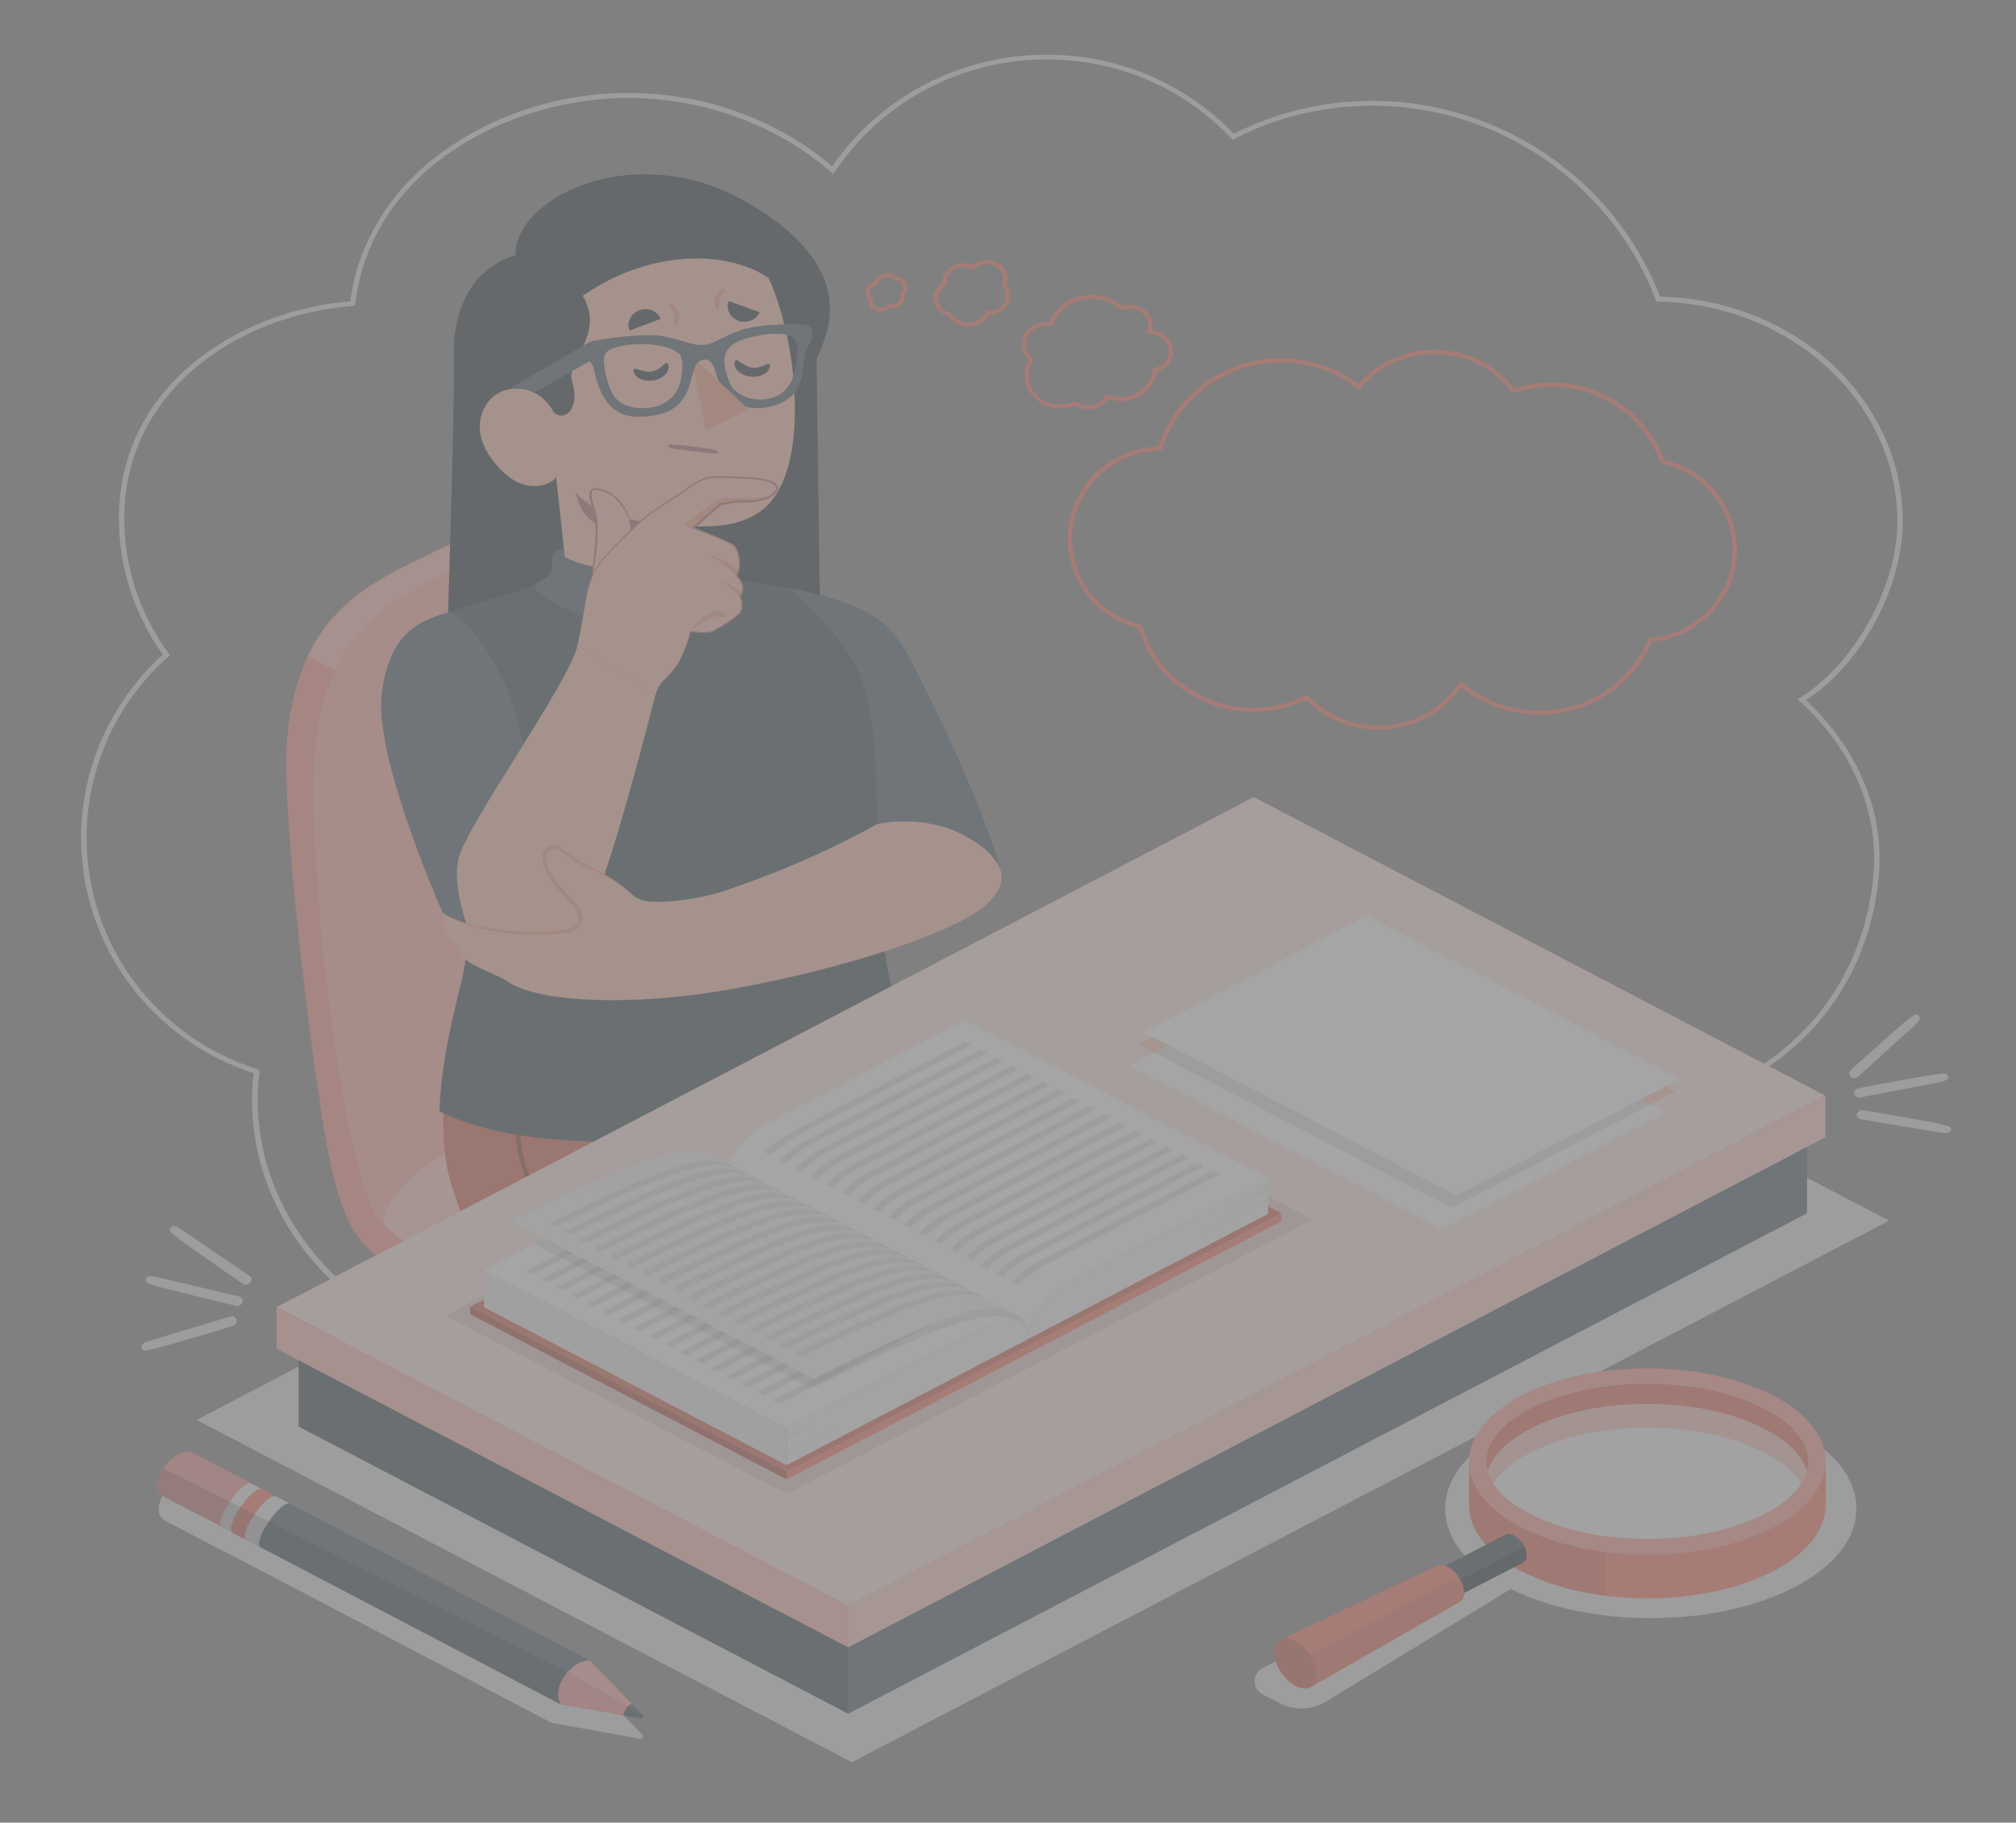 <svg width="261" height="236" viewBox="0 0 261 236" fill="none" xmlns="http://www.w3.org/2000/svg">
<rect x="0" y="0" width="261" height="236" fill="#808080" stroke="none"/>
<g opacity="0.3">
<path d="M70.084 176.33C64.837 176.333 59.648 175.339 54.853 173.412C50.059 171.485 45.766 168.668 42.253 165.144C38.74 161.62 36.086 157.468 34.462 152.956C32.839 148.445 32.282 143.675 32.828 138.957C19.46 134.581 10.497 122.361 10.497 108.461C10.497 99.465 14.35 90.841 21.078 84.757C17.334 79.491 15.36 73.356 15.394 67.095C15.394 50.259 30.412 40.257 45.341 39.011C45.846 35.149 47.205 31.419 49.337 28.042C51.468 24.665 54.329 21.71 57.749 19.352C64.996 14.258 74.02 11.677 83.189 12.077C92.357 12.477 101.065 15.831 107.735 21.533C114.01 12.47 124.356 7.08 135.49 7.08C144.74 7.08 153.343 10.71 159.742 17.308C165.231 14.523 171.42 13.06 177.715 13.06C194.163 13.06 209.092 23.237 214.923 38.407C223.325 38.583 231.316 41.726 237.188 47.162C243.06 52.599 246.346 59.897 246.342 67.496C246.342 76.129 240.976 86.003 233.814 90.657C240.725 97.161 244.056 105.355 243.21 113.785C241.268 132.887 225.655 142.865 214.923 142.865C213.785 150.261 209.04 157.176 201.534 162.354C194.314 167.338 185.179 170.199 176.478 170.199C166.211 170.139 156.347 166.577 148.859 160.225C142.276 169.76 131.419 175.438 119.726 175.438C111.102 175.438 102.818 172.323 96.361 166.668C89.355 172.898 79.91 176.371 70.084 176.33ZM81.432 12.678C65.772 12.678 48.024 22.019 46.004 39.332L45.972 39.591L45.691 39.615C30.981 40.729 16.093 50.528 16.093 67.095C16.063 73.323 18.06 79.421 21.835 84.63L21.992 84.847L21.788 85.026C15.065 90.997 11.213 99.54 11.213 108.461C11.213 122.187 20.087 134.237 33.34 138.447L33.596 138.532V138.778C33.446 140 33.369 141.229 33.366 142.459C33.38 149.02 35.54 155.431 39.575 160.883C43.61 166.336 49.34 170.587 56.042 173.102C62.744 175.616 70.119 176.281 77.238 175.012C84.357 173.744 90.902 170.599 96.048 165.974L96.293 165.757L96.539 165.974C102.897 171.638 111.108 174.782 119.658 174.782C131.236 174.782 141.989 169.085 148.42 159.541L148.645 159.21L148.953 159.475C156.6 165.969 166.361 169.542 176.436 169.542C192.842 169.542 211.932 158.686 214.244 142.483L214.281 142.2H214.594C225.034 142.421 240.584 132.613 242.505 113.695C243.356 105.346 239.989 97.213 233.026 90.803L232.739 90.534L233.078 90.322C240.12 85.951 245.648 75.912 245.648 67.496C245.613 60.036 242.352 52.884 236.563 47.569C230.774 42.253 222.916 39.195 214.667 39.049H214.427L214.349 38.841C208.664 23.784 193.944 13.688 177.715 13.688C171.445 13.684 165.282 15.159 159.836 17.969L159.586 18.092L159.403 17.898C153.139 11.319 144.625 7.694 135.49 7.694C124.466 7.694 114.229 13.117 108.106 22.203L107.882 22.533L107.574 22.269C100.533 16.173 91.18 12.741 81.432 12.678Z" fill="#E0E0E0"/>
<path d="M110.288 228.179L25.442 183.854L159.732 113.729L244.578 158.054L110.288 228.179Z" fill="#E0E0E0"/>
<path d="M168.502 221.212C167.575 221.224 166.66 221.021 165.845 220.622L163.845 219.579C163.426 219.43 163.067 219.17 162.813 218.833C162.56 218.496 162.425 218.098 162.425 217.691C162.425 217.284 162.56 216.886 162.813 216.549C163.067 216.212 163.426 215.952 163.845 215.803L190.18 202.016C187.831 199.656 186.793 197.008 187.158 194.294C187.628 190.834 190.426 187.601 195.045 185.189C200.041 182.579 206.67 181.144 213.712 181.144C220.754 181.144 227.383 182.56 232.384 185.189C237.515 187.865 240.339 191.471 240.339 195.337C240.339 199.203 237.515 202.804 232.384 205.48C227.383 208.091 220.754 209.525 213.717 209.525C206.931 209.525 200.521 208.19 195.594 205.749L171.477 220.447C170.587 220.956 169.554 221.221 168.502 221.212Z" fill="#E0E0E0"/>
<path d="M81.719 223.124L75.58 216.818L39.813 198.08L38.513 197.4L36.389 196.291L36.242 196.215H36.295L34.254 195.158L25.902 190.811C24.289 189.815 21.872 191.835 20.932 193.874C20.787 194.178 20.677 194.494 20.603 194.818C20.421 195.663 20.603 196.428 21.271 196.857L28.058 200.402L29.905 201.346L31.43 202.139L31.576 202.21L33.34 203.13C33.359 203.151 33.382 203.169 33.408 203.182L34.891 203.942L71.43 223.091L80.388 224.691L82.826 225.13C82.88 225.139 82.937 225.137 82.99 225.123C83.044 225.109 83.093 225.084 83.134 225.05C83.198 224.991 83.234 224.911 83.234 224.828C83.234 224.745 83.198 224.665 83.134 224.606L81.719 223.124Z" fill="#E0E0E0"/>
<path d="M236.351 189.239C236.351 186.157 234.101 183.07 229.591 180.719C220.576 175.999 205.966 175.999 196.951 180.719C192.446 183.079 190.191 186.157 190.191 189.239V194.903C190.191 197.99 192.446 201.072 196.951 203.422C205.966 208.142 220.576 208.142 229.591 203.422C234.101 201.062 236.351 197.99 236.351 194.903V189.239ZM198.068 182.466C202.092 180.365 207.49 179.209 213.274 179.209C219.057 179.209 224.45 180.365 228.474 182.466C232.128 184.354 234.122 186.77 234.122 189.239C234.122 191.707 232.118 194.11 228.474 196.012C224.45 198.112 219.052 199.269 213.274 199.269C207.495 199.269 202.092 198.112 198.068 196.012C194.414 194.124 192.425 191.707 192.425 189.239C192.425 186.77 194.429 184.368 198.068 182.466Z" fill="#FF725E"/>
<path opacity="0.3" d="M196.95 197.768C205.965 202.488 220.576 202.488 229.591 197.768C238.606 193.048 238.606 185.434 229.591 180.729C220.576 176.023 205.965 176.009 196.95 180.729C187.935 185.449 187.92 193.048 196.95 197.768ZM192.419 189.248C192.419 186.78 194.424 184.377 198.068 182.475C202.092 180.375 207.49 179.218 213.268 179.218C219.047 179.218 224.449 180.375 228.474 182.475C232.128 184.363 234.117 186.78 234.117 189.248C234.117 191.717 232.112 194.119 228.474 196.021C224.449 198.122 219.047 199.278 213.268 199.278C207.49 199.278 202.092 198.122 198.068 196.021C194.424 194.11 192.419 191.707 192.419 189.239V189.248Z" fill="white"/>
<path d="M192.419 189.239C192.435 190.239 192.747 191.217 193.322 192.071C194.236 190.655 195.849 189.296 198.067 188.139C202.092 186.034 207.49 184.878 213.273 184.878C219.057 184.878 224.449 186.034 228.474 188.139C230.692 189.296 232.305 190.636 233.224 192.071C233.796 191.216 234.106 190.238 234.122 189.239C234.122 186.77 232.118 184.368 228.474 182.466C224.449 180.365 219.047 179.209 213.273 179.209C207.5 179.209 202.092 180.365 198.067 182.466C194.424 184.368 192.419 186.77 192.419 189.239Z" fill="#FF725E"/>
<path opacity="0.1" d="M192.419 189.239C192.435 190.239 192.747 191.217 193.322 192.071C194.236 190.655 195.849 189.296 198.067 188.139C202.092 186.034 207.49 184.878 213.273 184.878C219.057 184.878 224.449 186.034 228.474 188.139C230.692 189.296 232.305 190.636 233.224 192.071C233.796 191.216 234.106 190.238 234.122 189.239C234.122 186.77 232.118 184.368 228.474 182.466C224.449 180.365 219.047 179.209 213.273 179.209C207.5 179.209 202.092 180.365 198.067 182.466C194.424 184.368 192.419 186.77 192.419 189.239Z" fill="black"/>
<path opacity="0.6" d="M198.068 185.024C202.092 182.923 207.49 181.767 213.268 181.767C219.047 181.767 224.449 182.923 228.474 185.024C231.476 186.591 233.365 188.503 233.934 190.509C233.365 192.515 231.476 194.426 228.474 195.998C224.449 198.098 219.047 199.255 213.268 199.255C207.49 199.255 202.092 198.098 198.068 195.998C195.061 194.426 193.176 192.515 192.607 190.509C193.176 188.517 195.061 186.605 198.068 185.024Z" fill="white"/>
<path opacity="0.1" d="M207.834 200.954V206.618C204.015 206.192 200.321 205.111 196.95 203.432C192.446 201.072 190.19 197.995 190.19 194.912V189.248C190.192 188.62 190.285 187.995 190.467 187.389C189.371 191.056 191.511 194.941 196.945 197.773C200.319 199.448 204.014 200.528 207.834 200.954Z" fill="black"/>
<path d="M197.64 201.374C197.61 200.866 197.449 200.372 197.17 199.931C196.891 199.49 196.501 199.114 196.032 198.834C195.869 198.728 195.678 198.662 195.479 198.643C195.279 198.624 195.078 198.653 194.894 198.726L187.127 202.733C186.963 202.839 186.833 202.982 186.75 203.148C186.667 203.313 186.633 203.496 186.652 203.677C186.681 204.184 186.841 204.678 187.121 205.118C187.4 205.558 187.79 205.933 188.259 206.212C188.422 206.32 188.614 206.387 188.815 206.406C189.015 206.425 189.218 206.396 189.402 206.32L197.17 202.313C197.332 202.207 197.461 202.065 197.543 201.9C197.626 201.735 197.659 201.554 197.64 201.374Z" fill="#37474F"/>
<path d="M197.154 202.323C197.32 202.218 197.453 202.076 197.538 201.91C197.623 201.744 197.658 201.561 197.64 201.379C197.629 201.001 197.535 200.628 197.363 200.284L187.346 205.476C187.584 205.782 187.89 206.04 188.244 206.236C188.406 206.344 188.598 206.411 188.799 206.43C189 206.449 189.203 206.419 189.387 206.344L197.154 202.337V202.323Z" fill="#263238"/>
<path d="M189.554 206.202C189.517 205.542 189.309 204.899 188.946 204.325C188.583 203.751 188.076 203.262 187.466 202.898C187.257 202.762 187.012 202.677 186.756 202.651C186.5 202.626 186.241 202.66 186.004 202.752L165.818 212.32L169.66 218.456L188.974 207.42C189.181 207.281 189.343 207.095 189.444 206.881C189.546 206.668 189.584 206.434 189.554 206.202Z" fill="#FF725E"/>
<path opacity="0.1" d="M169.65 218.47L188.964 207.434C189.181 207.299 189.354 207.113 189.464 206.896C189.575 206.679 189.618 206.44 189.59 206.202C189.562 205.489 189.32 204.796 188.891 204.196L167.692 215.302L169.65 218.47Z" fill="black"/>
<path d="M167.692 218.285C166.892 217.808 166.226 217.167 165.75 216.415C165.274 215.662 165.001 214.818 164.952 213.953C164.952 212.357 166.199 211.72 167.718 212.537C168.519 213.014 169.184 213.655 169.66 214.407C170.137 215.16 170.41 216.003 170.459 216.869C170.454 218.446 169.211 219.088 167.692 218.285Z" fill="#FF725E"/>
<g opacity="0.2">
<path d="M167.692 218.285C166.892 217.808 166.226 217.167 165.75 216.415C165.274 215.662 165.001 214.818 164.952 213.953C164.952 212.357 166.199 211.72 167.718 212.537C168.519 213.014 169.184 213.655 169.66 214.407C170.137 215.16 170.41 216.003 170.459 216.869C170.454 218.446 169.211 219.088 167.692 218.285Z" fill="black"/>
</g>
<path d="M28.762 197.726L29.597 198.16L30.605 198.712L72.636 220.712C72.323 220.075 72.568 218.824 73.284 217.587C74.119 216.171 75.398 215.048 76.327 215.005L34.567 193.147L32.63 192.104C33.841 192.831 29.984 198.424 28.762 197.726Z" fill="#455A64"/>
<path d="M34.452 193.072L32.583 192.128C32.061 191.831 31.017 192.694 30.161 193.837C28.982 195.352 28.026 197.358 28.731 197.749L30.109 198.462L30.631 198.712C29.926 198.316 30.882 196.31 32.061 194.795C32.907 193.704 33.878 192.864 34.416 193.067L34.452 193.072Z" fill="#EBEBEB"/>
<path d="M34.003 192.836C32.771 192.147 28.924 197.763 30.156 198.457L32.025 199.43C30.793 198.736 34.635 193.119 35.872 193.808L34.003 192.836Z" fill="#FF725E"/>
<path d="M37.652 194.733L35.809 193.789C34.603 193.1 30.829 198.509 31.852 199.354L31.915 199.396L33.779 200.34C32.573 199.628 36.425 194.034 37.652 194.733Z" fill="#EBEBEB"/>
<path d="M32.63 192.104C32.108 191.797 31.096 192.666 30.208 193.813C29.044 195.3 28.12 197.263 28.752 197.697L20.932 193.657C20.306 193.27 20.165 192.581 20.327 191.821C20.76 189.768 23.417 187.158 25.103 188.196L32.63 192.104Z" fill="#F28F8F"/>
<path d="M81.296 220.948C80.654 221.736 80.717 222.123 80.717 222.123L72.636 220.707C71.832 219.598 72.36 217.8 73.472 216.516L73.826 216.7L81.296 220.948Z" fill="#F28F8F"/>
<path d="M82.914 222.515L80.717 222.124C80.717 222.124 80.618 221.741 81.296 220.948L83.217 222.043C83.275 222.097 83.307 222.169 83.307 222.244C83.307 222.319 83.275 222.391 83.217 222.444C83.177 222.478 83.129 222.503 83.076 222.515C83.023 222.528 82.967 222.528 82.914 222.515Z" fill="#37474F"/>
<path d="M76.316 214.982L81.86 220.67C81.638 220.702 81.436 220.802 81.286 220.953L73.816 216.705L73.461 216.521C74.228 215.624 75.257 214.991 76.316 214.982Z" fill="#FFA8A7"/>
<path d="M81.296 220.948C81.363 220.865 81.449 220.797 81.548 220.748C81.647 220.699 81.757 220.671 81.87 220.665L83.217 222.043L81.296 220.948Z" fill="#455A64"/>
<path opacity="0.2" d="M73.472 216.497L21.115 190.107C20.74 190.631 20.473 191.211 20.327 191.821C20.16 192.585 20.327 193.265 20.937 193.657L28.767 197.726L29.603 198.16L30.605 198.712L72.636 220.712C71.65 219.31 72.73 217.28 73.472 216.497Z" fill="black"/>
<path d="M39.839 84.96C38.502 87.792 37.584 91.228 37.177 95.547C36.414 103.661 39.453 129.942 41.274 141.694C43.916 161.33 47.152 161.363 51.855 164.653C59.952 170.316 83.228 181.39 90.911 184.122C104.844 189.083 116.234 181.437 124.727 177.642C132.505 174.076 140.014 170.049 147.204 165.587C149.318 164.171 150.419 162.755 150.398 161.287C150.398 160.702 150.398 158.29 150.398 157.667C150.398 155.779 148.551 153.74 144.656 151.455C137.458 147.231 111.452 133.519 101.372 128.469C101.369 128.451 101.36 128.433 101.346 128.42C101.332 128.406 101.314 128.397 101.294 128.393C93.537 124.145 88.87 95.207 83.499 79.815C83.389 79.485 83.275 79.169 83.154 78.871C83.034 78.574 82.966 78.399 82.873 78.154C82.533 77.314 82.189 76.549 81.829 75.846" fill="#FF725E"/>
<path d="M150.42 157.648C150.42 155.76 148.572 153.721 144.678 151.437C137.484 147.212 111.478 133.501 101.399 128.45C101.396 128.432 101.387 128.415 101.373 128.401C101.359 128.388 101.34 128.378 101.32 128.375C93.563 124.127 88.897 95.188 83.525 79.796C83.207 78.835 82.832 77.89 82.403 76.965C82.372 76.894 82.335 76.828 82.304 76.757C82.21 76.554 82.105 76.346 81.996 76.134C81.949 76.03 81.897 75.921 81.844 75.817C80.973 74.161 79.756 72.344 78.258 71.135C77.733 70.693 77.143 70.318 76.504 70.021C75.633 69.549 73.8 68.653 73.341 68.412C68.074 65.58 61.168 68.983 52.555 73.245C47.205 75.898 42.637 79.055 39.855 84.932C38.518 87.764 37.6 91.2 37.193 95.519C36.43 103.633 39.468 129.913 41.29 141.666C43.932 161.301 47.168 161.335 51.871 164.624C59.967 170.288 83.243 181.361 90.927 184.094C104.859 189.055 116.249 181.409 124.742 177.614C133.235 173.819 143.66 167.919 147.23 165.573C149.349 164.157 150.451 162.741 150.43 161.273C150.404 160.702 150.42 158.29 150.42 157.648Z" fill="#FF725E"/>
<path opacity="0.25" d="M150.42 157.648C150.42 155.76 148.572 153.721 144.678 151.437C137.484 147.212 111.478 133.501 101.399 128.45C101.396 128.432 101.387 128.415 101.373 128.401C101.359 128.388 101.34 128.378 101.32 128.375C93.563 124.127 88.897 95.188 83.525 79.796C83.207 78.835 82.832 77.89 82.403 76.965C82.372 76.894 82.335 76.828 82.304 76.757C82.21 76.554 82.105 76.346 81.996 76.134C81.949 76.03 81.897 75.921 81.844 75.817C80.973 74.161 79.756 72.344 78.258 71.135C77.733 70.693 77.143 70.318 76.504 70.021C75.633 69.549 73.8 68.653 73.341 68.412C68.074 65.58 61.168 68.983 52.555 73.245C47.205 75.898 42.637 79.055 39.855 84.932C38.518 87.764 37.6 91.2 37.193 95.519C36.43 103.633 39.468 129.913 41.29 141.666C43.932 161.301 47.168 161.335 51.871 164.624C59.967 170.288 83.243 181.361 90.927 184.094C104.859 189.055 116.249 181.409 124.742 177.614C133.235 173.819 143.66 167.919 147.23 165.573C149.349 164.157 150.451 162.741 150.43 161.273C150.404 160.702 150.42 158.29 150.42 157.648Z" fill="white"/>
<path d="M124.716 173.979C132.498 170.417 140.011 166.391 147.204 161.929C152.032 158.762 151.589 155.515 144.667 151.455C135.052 145.815 95.855 125.703 95.855 125.703C95.855 125.703 46.301 152.135 48.431 157.03C50.561 161.924 81.234 177.019 90.901 180.455C104.838 185.411 116.228 177.769 124.716 173.979Z" fill="#FF725E"/>
<path opacity="0.6" d="M124.716 173.979C132.498 170.417 140.011 166.391 147.204 161.929C152.032 158.762 151.589 155.515 144.667 151.455C135.052 145.815 95.855 125.703 95.855 125.703C95.855 125.703 46.301 152.135 48.431 157.03C50.561 161.924 81.234 177.019 90.901 180.455C104.838 185.411 116.228 177.769 124.716 173.979Z" fill="white"/>
<path d="M76.489 70.045C71.269 67.567 64.483 70.932 56.13 75.086C50.759 77.748 46.181 80.906 43.399 86.806L39.839 84.96C42.616 79.084 47.189 75.926 52.539 73.274C61.152 69.026 68.058 65.589 73.325 68.44C73.784 68.676 75.617 69.597 76.489 70.045Z" fill="#FF725E"/>
<path opacity="0.5" d="M76.489 70.045C71.269 67.567 64.483 70.932 56.13 75.086C50.759 77.748 46.181 80.906 43.399 86.806L39.839 84.96C42.616 79.084 47.189 75.926 52.539 73.274C61.152 69.026 68.058 65.589 73.325 68.44C73.784 68.676 75.617 69.597 76.489 70.045Z" fill="white"/>
<path d="M83.52 79.815C83.41 79.485 81.615 73.84 78.248 71.159C76.685 69.89 74.658 69.19 72.558 69.195C68.001 69.195 62.535 71.919 56.12 75.086C55.588 75.353 55.066 75.627 54.554 75.907C54.35 76.011 54.152 76.12 53.959 76.228C53.766 76.337 53.484 76.493 53.249 76.629C53.014 76.766 52.905 76.828 52.727 76.936C51.598 77.609 50.52 78.35 49.501 79.154C49.334 79.282 49.178 79.414 49.016 79.556C48.37 80.097 47.758 80.67 47.183 81.274L46.876 81.6C46.755 81.736 46.625 81.873 46.515 82.01C46.406 82.147 46.28 82.289 46.16 82.435C46.04 82.581 45.931 82.713 45.821 82.865C45.357 83.462 44.928 84.081 44.537 84.719C44.485 84.8 44.432 84.88 44.386 84.965C44.281 85.135 44.182 85.309 44.083 85.489C43.942 85.748 43.806 86.008 43.67 86.268C42.209 89.18 41.196 92.781 40.768 97.364C39.52 110.694 44.573 154.755 49.642 158.554C49.642 158.554 48.864 154.245 59.038 148.439C65.97 144.498 70.835 141.185 78.232 137.904C96.257 129.88 101.315 128.394 101.315 128.394C93.553 124.136 88.886 95.207 83.52 79.815Z" fill="#FF725E"/>
<path opacity="0.4" d="M83.52 79.815C83.41 79.485 81.615 73.84 78.248 71.159C76.685 69.89 74.658 69.19 72.558 69.195C68.001 69.195 62.535 71.919 56.12 75.086C55.588 75.353 55.066 75.627 54.554 75.907C54.35 76.011 54.152 76.12 53.959 76.228C53.766 76.337 53.484 76.493 53.249 76.629C53.014 76.766 52.905 76.828 52.727 76.936C51.598 77.609 50.52 78.35 49.501 79.154C49.334 79.282 49.178 79.414 49.016 79.556C48.37 80.097 47.758 80.67 47.183 81.274L46.876 81.6C46.755 81.736 46.625 81.873 46.515 82.01C46.406 82.147 46.28 82.289 46.16 82.435C46.04 82.581 45.931 82.713 45.821 82.865C45.357 83.462 44.928 84.081 44.537 84.719C44.485 84.8 44.432 84.88 44.386 84.965C44.281 85.135 44.182 85.309 44.083 85.489C43.942 85.748 43.806 86.008 43.67 86.268C42.209 89.18 41.196 92.781 40.768 97.364C39.52 110.694 44.573 154.755 49.642 158.554C49.642 158.554 48.864 154.245 59.038 148.439C65.97 144.498 70.835 141.185 78.232 137.904C96.257 129.88 101.315 128.394 101.315 128.394C93.553 124.136 88.886 95.207 83.52 79.815Z" fill="white"/>
<path d="M59.941 131.117C56.767 139.953 56.898 148.68 58.464 153.461C60.03 158.243 61.711 164.836 75.909 171.289C92.091 178.647 111.055 185.732 111.055 185.732L167.233 156.364L114.641 132.896L59.941 131.117Z" fill="#FF725E"/>
<path opacity="0.15" d="M59.941 131.117C56.767 139.953 56.898 148.68 58.464 153.461C60.03 158.243 61.711 164.836 75.909 171.289C92.091 178.647 111.055 185.732 111.055 185.732L167.233 156.364L114.641 132.896L59.941 131.117Z" fill="black"/>
<path opacity="0.35" d="M76.212 161.745C75.747 161.372 75.298 160.999 74.865 160.621C78.644 159.347 80.456 154.783 79.438 149.907C78.858 147.108 78.195 143.936 78.289 140.868H77.6C77.506 144.002 78.174 147.212 78.764 150.039C79.808 154.962 77.908 159.182 74.306 160.154C65.996 152.762 66.309 144.842 68.799 134.142L68.126 134.015C65.396 145.744 65.693 154.145 75.752 162.231C82.366 167.546 107.84 177.67 117.956 182.14L118.682 181.776C108.602 177.311 82.846 167.088 76.212 161.745Z" fill="black"/>
<path opacity="0.35" d="M116.009 141.383C114.589 147.604 110.585 150.865 110.585 150.865C119.235 155.467 138.82 165.384 143.832 168.598L149.422 165.672L115.555 148.973C117.408 144.493 116.009 141.383 116.009 141.383Z" fill="black"/>
<path d="M66.748 33.04C66.503 25.71 82.231 17.577 97.123 26.432C112.016 35.287 106.712 43.896 105.71 46.511L106.232 84.181L57.89 82.982C57.89 82.982 58.934 51.358 58.756 46.166C58.579 40.974 60.51 34.928 66.748 33.04Z" fill="#263238"/>
<path d="M116.009 118.888L125.562 114.951L129.534 112.685C127.571 105.365 122.226 93.909 118.348 86.287C115.216 80.122 112.454 78.211 101.978 76.106L103.142 92.04L116.009 118.888Z" fill="#455A64"/>
<path d="M56.898 143.908C57.128 135.119 60.306 126.189 60.239 124.268C59.931 115.932 57.232 105.024 56.308 100.196C54.298 89.689 55.656 81.363 58.318 79.23C58.318 79.23 67.124 76.355 70.48 75.558C72.495 75.085 70.919 75.558 73.999 75.085C79.141 74.329 84.359 74.091 89.559 74.377C90.828 74.467 96.841 75.279 96.841 75.279C98.668 75.624 101.993 76.1 101.999 76.105C102.004 76.11 106.216 79.079 110.251 85.262C113.331 89.982 113.446 98.95 113.603 108.815C113.812 121.865 114.579 125.259 117.121 133.996C110.251 147.481 72.49 151.715 56.898 143.908Z" fill="#37474F"/>
<path d="M58.297 79.23C53.974 80.396 50.394 82.175 49.423 89.803C48.452 97.43 55.969 115.097 57.253 118.061C58.537 121.026 61.711 125.373 64.712 126.218C67.714 127.062 70.068 105.506 70.068 105.506C70.068 105.506 67.395 94.31 66.299 90.931C65.203 87.551 61.784 81.151 58.297 79.23Z" fill="#455A64"/>
<path d="M99.509 35.99C93.829 32.181 83.791 32.474 75.439 38.307C78.19 42.867 73.998 46.18 73.941 48.979C75.324 52.888 73.064 54.742 71.67 53.359C69.52 49.404 64.936 49.584 63.078 52.194C61.397 54.554 61.804 58.023 65.26 61.228C68.627 64.357 71.957 62.37 71.989 61.7C71.989 61.7 72.96 70.328 73.08 72.055C73.2 73.783 72.986 74.519 70.47 75.421C80.805 78.111 88.667 78.305 92.018 73.924C90.426 73.561 90.483 72.475 90.295 71.041L89.888 68.171C93.709 68.209 95.661 67.831 97.76 66.656C100.892 64.9 103.246 60.293 102.87 51.08C102.578 44.269 100.631 38.373 99.509 35.99Z" fill="#FFBDA7"/>
<path d="M89.873 68.19C83.003 68.01 76.3 66.415 74.562 63.706C74.562 63.706 74.781 66.778 77.663 68.067C81.708 69.87 90.191 70.361 90.191 70.361L89.873 68.19Z" fill="#B16668"/>
<path d="M94.33 38.973L98.334 40.426C98.239 40.664 98.091 40.882 97.901 41.067C97.711 41.252 97.481 41.401 97.226 41.504C96.971 41.608 96.695 41.664 96.416 41.669C96.136 41.675 95.859 41.629 95.599 41.536C95.067 41.334 94.64 40.957 94.404 40.481C94.169 40.005 94.142 39.466 94.33 38.973Z" fill="#263238"/>
<path d="M93.819 37.42C93.777 37.377 93.721 37.347 93.658 37.336C93.596 37.325 93.531 37.333 93.474 37.358C93.148 37.585 92.888 37.88 92.717 38.218C92.546 38.556 92.469 38.927 92.493 39.298C92.507 39.433 92.542 39.565 92.597 39.69C92.651 39.844 92.755 39.981 92.895 40.082C92.912 40.096 92.934 40.103 92.958 40.103C92.981 40.103 93.003 40.096 93.02 40.082C93.151 39.983 93.099 39.77 93.099 39.61C93.099 39.449 93.099 39.393 93.099 39.279C93.1 39.078 93.134 38.878 93.198 38.685C93.328 38.308 93.565 37.969 93.887 37.703C93.96 37.632 93.892 37.486 93.819 37.42ZM87.555 39.874C87.476 39.761 87.377 39.661 87.263 39.577C87.135 39.463 86.974 39.386 86.798 39.355C86.775 39.351 86.751 39.354 86.731 39.363C86.71 39.373 86.693 39.388 86.683 39.407C86.621 39.553 86.777 39.718 86.855 39.846C86.934 39.973 86.981 40.035 87.038 40.129C87.141 40.308 87.216 40.498 87.263 40.696C87.343 41.086 87.307 41.488 87.158 41.861C87.122 41.97 87.257 42.074 87.362 42.097C87.421 42.117 87.485 42.119 87.545 42.102C87.605 42.086 87.658 42.053 87.696 42.008C87.939 41.551 87.996 41.031 87.858 40.54C87.796 40.302 87.686 40.076 87.534 39.874H87.555Z" fill="#F0997A"/>
<path d="M81.51 42.796L85.545 41.285C85.451 41.042 85.302 40.819 85.109 40.63C84.915 40.441 84.681 40.289 84.42 40.185C84.16 40.08 83.878 40.025 83.593 40.023C83.308 40.021 83.025 40.071 82.763 40.172C82.222 40.381 81.791 40.77 81.558 41.258C81.325 41.746 81.308 42.297 81.51 42.796Z" fill="#263238"/>
<path d="M82.022 48.097C82.22 48.965 83.389 49.489 84.632 49.258C85.874 49.027 86.72 48.139 86.526 47.271C86.333 46.402 85.702 47.861 84.439 48.092C83.175 48.323 81.818 47.228 82.022 48.097Z" fill="#263238"/>
<path d="M95.103 46.926C94.993 47.809 95.923 48.635 97.191 48.771C98.46 48.908 99.566 48.299 99.676 47.422C99.785 46.544 98.694 47.752 97.431 47.615C96.168 47.478 95.213 46.043 95.103 46.926Z" fill="#263238"/>
<path d="M92.874 58.447C92.783 58.376 92.683 58.314 92.576 58.263C92.437 58.222 92.294 58.192 92.148 58.174L91.433 58.051C90.911 57.971 90.389 57.895 89.893 57.834C89.397 57.773 88.818 57.702 88.275 57.654C87.738 57.579 87.194 57.556 86.652 57.584C86.427 57.584 86.464 57.876 86.652 57.947C87.188 58.104 87.744 58.198 88.306 58.226C88.829 58.292 89.35 58.353 89.873 58.424L91.386 58.617C91.897 58.742 92.432 58.763 92.952 58.679C93.046 58.646 92.916 58.481 92.874 58.447Z" fill="#B16668"/>
<path d="M76.165 44.368L65.772 50.419C66.345 50.285 66.942 50.255 67.528 50.331C68.114 50.408 68.677 50.588 69.186 50.862L76.655 46.581L76.165 44.368Z" fill="#455A64"/>
<path d="M104.29 42.032C101.57 41.909 97.906 42.032 95.719 42.82C93.271 43.703 92.43 44.552 91.057 44.661C89.58 44.769 88.604 44.057 85.916 43.556C83.77 43.164 80.012 43.599 77.334 44.057C76.41 44.132 75.58 44.444 75.632 45.557C75.805 46.596 76.567 46.714 76.817 47.549C77.449 50.452 78.54 54.053 82.778 53.959C91.532 53.879 88.207 46.374 91.438 46.558C92.608 46.719 92.576 48.748 93.385 50.141C93.69 50.697 94.094 51.204 94.581 51.642C97.614 54.181 102.907 52.331 103.544 49.579C104.175 48.196 103.899 46.048 104.588 44.859C105.214 44.264 105.647 42.249 104.29 42.032ZM88.16 49.088C88.022 49.91 87.652 50.685 87.085 51.34C86.65 51.798 86.112 52.169 85.508 52.428C84.903 52.687 84.246 52.827 83.577 52.84C81.693 52.949 79.751 52.274 79.145 50.65C79.072 50.499 79.004 50.353 78.942 50.211C78.482 49.008 77.799 46.435 78.467 45.642C79.693 44.307 85.957 44.014 87.925 45.808C88.468 46.412 88.39 47.837 88.16 49.088ZM103.001 47.512C102.849 48.371 102.515 50.235 100.777 51.17C98.475 52.401 95.077 51.495 94.429 49.433C92.691 45.128 94.508 43.995 99.31 43.264C103.288 42.995 103.575 43.896 103.001 47.488V47.512Z" fill="#455A64"/>
<path d="M96.873 52.949L91.397 55.781L89.831 47.941C89.92 47.553 90.124 47.194 90.421 46.902L96.873 52.949Z" fill="#F0997A"/>
<path d="M72.986 71.017C71.42 71.343 71.524 71.753 71.42 73.419C71.316 75.086 69.4 75.171 69.254 75.864C69.107 76.558 75.157 81.92 85.671 80.136C96.111 78.371 95.019 74.397 95.019 74.397C94.644 73.84 93.835 73.797 92.556 73.401C91.277 73.004 91.251 72.716 91.23 71.857C91.209 70.998 90.979 70.79 90.269 71.059V71.734C90.269 71.734 90.269 73.415 83.509 73.773C76.123 74.165 73.069 72.074 73.069 72.074L72.986 71.017Z" fill="#455A64"/>
<path d="M80.91 66.043C81.59 67.078 81.803 68.31 81.505 69.483C81.312 70.182 80.644 70.574 80.294 71.201C79.741 72.188 79.48 73.293 78.728 74.199C78.308 74.767 77.667 75.171 76.932 75.332C76.697 74.811 76.634 74.241 76.75 73.689C77.094 71.746 77.24 69.779 77.183 67.812C77.123 66.924 76.948 66.045 76.661 65.193C76.525 64.778 76.139 63.645 76.755 63.376C76.913 63.32 77.085 63.308 77.251 63.343C78.817 63.527 79.741 64.31 80.565 65.495C80.701 65.674 80.821 65.859 80.91 66.043Z" fill="#FFBDA7"/>
<path d="M78.759 74.198C78.341 74.791 77.687 75.215 76.932 75.383C76.463 74.571 76.729 73.632 76.812 72.773C77.12 70.229 77.407 67.609 76.51 65.136C75.763 62.889 77.105 62.856 78.958 63.758C80.837 65.013 82.147 67.378 81.526 69.483C81.98 67.77 81.051 66.066 79.876 64.763C79.287 64.106 78.461 63.656 77.543 63.493C77.12 63.418 76.645 63.342 76.583 63.843C76.583 65.098 77.334 66.326 77.334 67.619C77.422 69.355 77.311 71.095 77.005 72.811C76.896 73.656 76.619 74.534 77.005 75.326L76.953 75.303C77.685 75.157 78.33 74.768 78.759 74.213V74.198Z" fill="#B16668"/>
<path d="M74.776 83.544C75.987 78.116 75.669 75.596 77.626 72.957C78.764 71.419 82.325 67.963 83.509 66.991C84.694 66.019 86.996 64.702 88.844 63.38C90.692 62.059 91.23 61.691 93.427 61.766C96.445 61.875 98.825 61.894 99.895 62.422C100.965 62.951 100.772 63.626 99.571 64.353C98.371 65.08 96.225 64.9 95.536 64.957C94.847 65.013 93.297 65.302 93.297 65.302L89.784 68.36C89.784 68.36 94.184 69.993 94.978 70.602C95.771 71.211 96.053 73.434 95.39 74.543C95.39 74.543 96.831 75.888 95.829 77.257C95.829 77.257 96.575 78.673 95.641 79.518C94.62 80.372 93.494 81.116 92.284 81.737C91.621 82.067 89.392 81.76 89.392 81.76C89.065 83.036 88.609 84.283 88.03 85.484C86.782 87.754 85.457 87.896 84.898 89.893L74.776 83.544Z" fill="#FFBDA7"/>
<path d="M95.317 74.628C94.761 73.981 94.116 73.402 93.396 72.905C92.723 72.433 91.277 71.64 91.277 71.64C92.346 71.931 93.363 72.362 94.294 72.919C94.769 73.198 95.216 73.514 95.63 73.863C95.582 74.094 95.493 74.317 95.369 74.524L95.317 74.628Z" fill="#F0997A"/>
<path d="M95.14 76.049C95.472 76.254 95.788 76.481 96.085 76.728C96.002 76.951 95.89 77.163 95.75 77.361C95.333 76.478 93.25 75.194 93.25 75.194C93.914 75.413 94.548 75.7 95.14 76.049Z" fill="#F0997A"/>
<path d="M89.372 81.76C89.982 80.816 90.821 80.009 91.825 79.4C92.65 78.838 93.913 79.183 94.106 79.631C94.299 80.079 92.827 79.749 92.357 79.839C91.888 79.928 90.384 80.816 89.372 81.76Z" fill="#F0997A"/>
<path d="M88.536 68.016C88.536 68.016 89.622 67.105 91.517 65.689C93.412 64.273 93.26 64.504 94.779 64.518C96.194 64.518 99.154 64.617 100.088 63.966C99.923 64.097 99.749 64.218 99.566 64.329C98.397 65.032 96.22 64.877 95.531 64.933C94.842 64.99 93.292 65.278 93.292 65.278L89.638 68.45L88.536 68.016Z" fill="#F0997A"/>
<path d="M74.776 83.544C75.189 81.755 75.486 79.943 75.794 78.135C76.102 76.327 76.525 74.505 77.679 72.995C78.895 71.537 80.209 70.148 81.615 68.837C82.314 68.176 83.008 67.51 83.755 66.901C84.501 66.293 85.347 65.787 86.172 65.259C86.996 64.73 87.826 64.202 88.63 63.645C89.381 63.043 90.212 62.529 91.105 62.115C92.023 61.776 93.052 61.861 94.059 61.894C95.067 61.926 96.079 61.955 97.087 62.026C98.094 62.096 99.133 62.153 99.963 62.597C100.165 62.694 100.327 62.846 100.427 63.031C100.462 63.122 100.47 63.22 100.452 63.314C100.433 63.409 100.389 63.498 100.323 63.574C100.028 63.922 99.647 64.203 99.211 64.395C98.281 64.711 97.291 64.856 96.298 64.82C96.043 64.82 95.776 64.82 95.531 64.82L94.774 64.938L93.271 65.174H93.234H93.208L89.685 68.261L89.565 68.369L89.721 68.431C91.287 69.035 92.911 69.63 94.419 70.371C95.239 70.673 95.463 71.494 95.594 72.259C95.735 73.015 95.629 73.792 95.291 74.496L95.26 74.548L95.307 74.595C95.665 74.949 95.915 75.382 96.032 75.85C96.135 76.321 96.028 76.81 95.735 77.21L95.709 77.248V77.285C95.898 77.596 95.997 77.945 95.997 78.3C95.997 78.655 95.898 79.004 95.709 79.315C95.157 79.848 94.54 80.323 93.871 80.731C93.542 80.943 93.203 81.151 92.864 81.345C92.558 81.569 92.202 81.73 91.82 81.817C91.015 81.872 90.205 81.841 89.408 81.727H89.351V81.774C89.012 83.278 88.443 84.732 87.659 86.093C87.207 86.745 86.683 87.354 86.093 87.91C85.512 88.478 85.101 89.17 84.898 89.921C85.111 89.175 85.529 88.489 86.114 87.929C86.704 87.377 87.228 86.771 87.68 86.121C88.486 84.761 89.078 83.306 89.439 81.798L89.371 81.84C90.177 81.969 90.999 82.004 91.814 81.944C92.224 81.868 92.609 81.707 92.937 81.472C93.287 81.278 93.621 81.076 93.955 80.863C94.638 80.457 95.269 79.982 95.834 79.447C96.048 79.117 96.165 78.744 96.176 78.361C96.186 77.979 96.088 77.6 95.891 77.262V77.337C96.21 76.904 96.326 76.375 96.215 75.865C96.093 75.364 95.829 74.9 95.448 74.519V74.619C95.811 73.878 95.927 73.058 95.782 72.259C95.73 71.862 95.618 71.475 95.448 71.107C95.26 70.73 94.928 70.426 94.513 70.253C92.986 69.523 91.418 68.866 89.815 68.284L89.852 68.454L93.386 65.377L93.328 65.405L94.811 65.179L95.557 65.065C95.797 65.065 96.053 65.065 96.304 65.065C97.336 65.107 98.367 64.954 99.331 64.617C99.809 64.406 100.224 64.095 100.542 63.711C100.632 63.605 100.69 63.48 100.712 63.348C100.734 63.216 100.719 63.081 100.668 62.956C100.546 62.727 100.349 62.537 100.104 62.413C99.164 61.941 98.11 61.908 97.108 61.818C96.105 61.728 95.082 61.728 94.07 61.695C93.057 61.662 92.013 61.582 91.031 61.945C90.123 62.371 89.276 62.895 88.51 63.508C87.717 64.069 86.892 64.598 86.067 65.131C85.243 65.665 84.412 66.184 83.645 66.793C82.878 67.402 82.199 68.081 81.505 68.747C80.096 70.065 78.781 71.464 77.569 72.934C76.405 74.477 76.003 76.337 75.726 78.126C75.45 79.915 75.168 81.727 74.776 83.544Z" fill="#B16668"/>
<path d="M74.776 83.544C73.732 88.349 60.557 106.568 59.398 111.047C58.239 115.527 61.544 124.06 64.002 125.859C66.461 127.657 72.255 125.642 75.236 120.667C78.216 115.692 83.102 96.76 84.882 89.892L74.776 83.544Z" fill="#FFBDA7"/>
<path d="M57.759 120.832C58.239 121.564 59.273 122.248 59.414 123.013C59.758 124.957 64.321 125.944 66.048 127.317C70.929 130.102 83.06 129.923 92.263 128.474C107.25 126.114 124.105 120.808 127.984 116.872C130.322 114.512 129.795 112.737 128.991 111.6C127.519 109.504 125.77 108.73 124.779 108.168C120.603 105.808 115.2 106.28 113.545 106.719C107.075 110.285 100.223 113.252 93.093 115.574C90.602 116.281 88.018 116.686 85.409 116.777C83.791 116.735 82.831 116.73 81.886 115.862C80.373 114.477 78.607 113.339 76.666 112.496C75.1 111.798 74.223 111.18 72.281 109.782C71.879 109.485 71.195 109.712 70.825 110.047C70.65 110.228 70.526 110.446 70.464 110.68C70.403 110.914 70.404 111.158 70.47 111.392C70.856 113.78 73.022 115.413 74.484 117.306C74.95 117.797 75.191 118.43 75.157 119.076C75.075 119.389 74.904 119.678 74.663 119.916C74.422 120.153 74.118 120.33 73.779 120.431C71.848 121.106 61.951 121.261 57.305 118.203C57.305 118.222 57.101 119.827 57.759 120.832Z" fill="#FFBDA7"/>
<path d="M81.886 115.881C80.622 114.666 79.163 113.63 77.558 112.808C76.749 112.398 75.93 112.053 75.178 111.586C74.426 111.118 73.716 110.609 73.001 110.089L72.479 109.698C72.372 109.61 72.245 109.545 72.108 109.505C71.97 109.466 71.824 109.455 71.681 109.471C71.415 109.498 71.159 109.582 70.936 109.715C70.713 109.849 70.528 110.029 70.397 110.241C70.188 110.665 70.144 111.14 70.271 111.59C70.351 112.015 70.484 112.43 70.668 112.827C71.415 114.427 72.756 115.659 73.842 116.938C74.364 117.58 74.98 118.269 74.922 118.982C74.865 119.695 74.061 120.228 73.231 120.36C71.439 120.626 69.621 120.715 67.808 120.625C65.983 120.568 64.168 120.364 62.384 120.016C60.584 119.71 58.863 119.101 57.31 118.222C58.828 119.174 60.529 119.861 62.327 120.247C64.118 120.645 65.945 120.897 67.787 120.997C69.639 121.131 71.502 121.061 73.335 120.79C73.845 120.733 74.322 120.532 74.697 120.214C75.073 119.897 75.327 119.481 75.424 119.024C75.486 118.019 74.781 117.306 74.265 116.664C73.132 115.343 71.811 114.163 71.133 112.676C70.956 112.31 70.828 111.927 70.752 111.534C70.642 111.175 70.668 110.793 70.825 110.448C70.922 110.299 71.056 110.171 71.216 110.074C71.376 109.978 71.558 109.915 71.749 109.891C71.833 109.875 71.921 109.878 72.004 109.901C72.087 109.923 72.162 109.964 72.224 110.019L72.772 110.396C73.502 110.901 74.233 111.411 75.016 111.859C75.799 112.308 76.65 112.657 77.459 113.035C79.083 113.78 80.575 114.739 81.886 115.881Z" fill="#F0997A"/>
<path d="M38.659 174.579V184.717L109.813 221.901V211.763L38.659 174.579Z" fill="#37474F"/>
<path d="M109.813 211.763L233.95 146.953V157.091L109.813 221.902V211.763Z" fill="#455A64"/>
<path d="M109.813 207.925L35.804 169.259L162.316 103.208L236.32 141.878L109.813 207.925Z" fill="#FF725E"/>
<path opacity="0.8" d="M109.813 207.925L35.804 169.259L162.316 103.208L236.32 141.878L109.813 207.925Z" fill="white"/>
<path d="M35.804 169.259V174.635L109.813 213.302V207.926L35.804 169.259Z" fill="#FF725E"/>
<path opacity="0.5" d="M35.804 169.259V174.635L109.813 213.302V207.926L35.804 169.259Z" fill="white"/>
<path d="M109.813 213.301L236.325 147.255L236.32 141.878L109.813 207.925V213.301Z" fill="#FF725E"/>
<path opacity="0.65" d="M109.813 207.925L236.32 141.878L236.325 147.255L109.813 213.301V207.925Z" fill="white"/>
<path d="M32.364 165.257C30.61 164.029 28.82 162.849 27.055 161.632C26.262 161.078 25.465 160.53 24.665 159.989C24.226 159.696 23.788 159.399 23.339 159.116C23.129 158.949 22.876 158.833 22.603 158.781C22.477 158.781 22.18 158.814 22.112 158.932L22.049 159.036C22.003 159.108 21.981 159.192 21.987 159.276C21.992 159.36 22.025 159.44 22.081 159.508C22.836 160.193 23.649 160.825 24.513 161.396C25.254 161.934 26.006 162.453 26.753 162.977C28.292 164.048 29.817 165.143 31.388 166.177C31.484 166.252 31.601 166.303 31.727 166.324C31.852 166.345 31.981 166.335 32.101 166.296C32.221 166.256 32.327 166.189 32.408 166.1C32.489 166.011 32.542 165.904 32.562 165.79C32.584 165.693 32.577 165.593 32.542 165.499C32.508 165.406 32.446 165.322 32.364 165.257Z" fill="#E0E0E0"/>
<path d="M30.996 167.876C28.856 167.352 26.7 166.876 24.56 166.361C23.594 166.13 22.623 165.889 21.653 165.672C21.131 165.549 20.609 165.431 20.061 165.323C19.798 165.238 19.515 165.219 19.241 165.266C19.121 165.304 18.865 165.441 18.849 165.578V165.696C18.838 165.779 18.854 165.863 18.895 165.939C18.936 166.014 19 166.077 19.079 166.12C20.066 166.489 21.084 166.787 22.122 167.012C23.031 167.253 23.944 167.484 24.858 167.702C26.737 168.174 28.606 168.646 30.495 169.056C30.616 169.092 30.745 169.098 30.87 169.074C30.994 169.049 31.109 168.996 31.203 168.918C31.296 168.84 31.365 168.741 31.402 168.631C31.44 168.52 31.444 168.403 31.414 168.292C31.392 168.195 31.342 168.105 31.268 168.032C31.195 167.959 31.101 167.905 30.996 167.876Z" fill="#E0E0E0"/>
<path d="M29.879 170.453C27.791 171.072 25.677 171.737 23.573 172.341C22.623 172.624 21.668 172.908 20.723 173.2C20.201 173.361 19.679 173.521 19.157 173.701C18.887 173.759 18.638 173.881 18.437 174.055C18.359 174.149 18.228 174.39 18.296 174.527L18.359 174.635C18.399 174.711 18.463 174.774 18.543 174.816C18.623 174.859 18.715 174.88 18.808 174.876C19.855 174.695 20.887 174.442 21.893 174.121C22.801 173.871 23.699 173.606 24.602 173.342C26.45 172.799 28.308 172.28 30.14 171.69C30.263 171.66 30.376 171.602 30.465 171.52C30.555 171.438 30.619 171.336 30.65 171.224C30.681 171.113 30.679 170.995 30.644 170.885C30.608 170.774 30.541 170.674 30.448 170.595C30.374 170.53 30.283 170.483 30.184 170.458C30.084 170.434 29.98 170.432 29.879 170.453Z" fill="#E0E0E0"/>
<path d="M240.804 144.904C242.892 145.277 244.98 145.598 247.068 145.956C248.013 146.117 248.952 146.282 249.892 146.428C250.414 146.513 250.936 146.594 251.458 146.664C251.716 146.728 251.988 146.728 252.246 146.664C252.356 146.622 252.59 146.476 252.596 146.343V146.235C252.602 146.154 252.581 146.074 252.536 146.004C252.492 145.935 252.425 145.879 252.345 145.843C251.375 145.553 250.382 145.33 249.375 145.178C248.493 145.003 247.6 144.847 246.713 144.706C244.891 144.38 243.059 144.035 241.237 143.762C241.118 143.735 240.994 143.737 240.877 143.768C240.76 143.799 240.654 143.858 240.57 143.938C240.486 144.018 240.427 144.117 240.4 144.225C240.372 144.332 240.376 144.444 240.412 144.55C240.441 144.633 240.491 144.709 240.56 144.771C240.628 144.832 240.712 144.878 240.804 144.904Z" fill="#E0E0E0"/>
<path d="M240.741 142.119C242.829 141.742 244.886 141.312 246.963 140.925C247.903 140.75 248.837 140.576 249.772 140.392C250.294 140.292 250.816 140.189 251.301 140.071C251.566 140.043 251.817 139.95 252.027 139.802C252.115 139.726 252.272 139.509 252.22 139.386L252.173 139.282C252.143 139.206 252.09 139.14 252.02 139.09C251.949 139.041 251.865 139.011 251.776 139.004C250.758 139.072 249.748 139.211 248.754 139.419C247.861 139.566 246.974 139.731 246.086 139.891C244.265 140.222 242.432 140.533 240.626 140.911C240.505 140.926 240.391 140.971 240.296 141.039C240.2 141.108 240.127 141.199 240.083 141.302C240.039 141.405 240.027 141.517 240.047 141.626C240.068 141.734 240.12 141.836 240.198 141.921C240.262 141.994 240.345 142.05 240.44 142.085C240.536 142.12 240.639 142.132 240.741 142.119Z" fill="#E0E0E0"/>
<path d="M240.475 139.485C241.989 138.14 243.461 136.762 244.969 135.412C245.648 134.798 246.326 134.19 246.995 133.576C247.365 133.236 247.731 132.901 248.086 132.552C248.288 132.395 248.441 132.193 248.529 131.966C248.555 131.858 248.555 131.603 248.435 131.523L248.336 131.457C248.264 131.403 248.175 131.37 248.081 131.364C247.987 131.358 247.894 131.379 247.814 131.424C247.003 131.984 246.241 132.599 245.533 133.264C244.875 133.826 244.233 134.402 243.586 134.978C242.26 136.153 240.919 137.338 239.629 138.532C239.537 138.605 239.469 138.699 239.431 138.804C239.393 138.909 239.386 139.021 239.412 139.129C239.438 139.237 239.496 139.336 239.579 139.417C239.662 139.498 239.768 139.558 239.885 139.589C239.985 139.622 240.092 139.629 240.196 139.611C240.3 139.593 240.396 139.549 240.475 139.485Z" fill="#E0E0E0"/>
<path d="M146.228 138.018L186.73 159.163L215.659 144.059L175.157 122.914L146.228 138.018Z" fill="#FAFAFA"/>
<path opacity="0.3" d="M216.896 141.312L213.649 143.007L175.157 122.914L149.48 136.318L147.465 135.271L176.399 120.167L216.896 141.312Z" fill="#FF725E"/>
<path d="M213.649 143.007L187.967 156.416L149.48 136.318L175.157 122.914L213.649 143.007Z" fill="#E0E0E0"/>
<path d="M148.05 133.656L188.552 154.802L217.481 139.698L176.979 118.552L148.05 133.656Z" fill="#FAFAFA"/>
<path opacity="0.1" d="M101.894 193.449L169.953 157.917L125.713 134.817L57.655 170.354L101.894 193.449Z" fill="black"/>
<path d="M101.837 190.598L165.944 157.129L124.988 135.747L60.881 169.217L101.837 190.598Z" fill="#FF725E"/>
<path opacity="0.15" d="M101.837 190.598L165.944 157.129L124.988 135.747L60.881 169.217L101.837 190.598Z" fill="black"/>
<path d="M133.042 173.418V172.384C133.042 171.11 135.558 167.466 138.7 165.823L164.169 152.532V157.176L133.042 173.418Z" fill="#F5F5F5"/>
<path d="M164.158 152.531L138.69 165.823C135.558 167.461 133.016 171.109 133.032 172.384V173.417L93.856 152.966V151.927C93.856 150.653 96.366 147.009 99.514 145.366L124.967 132.08L164.158 152.531Z" fill="#FAFAFA"/>
<path d="M164.158 152.532L138.69 165.823C135.558 167.461 133.016 171.109 133.032 172.384V173.418L93.856 152.966V151.927C93.856 150.653 96.366 147.009 99.514 145.367L124.982 132.07L164.158 152.532Z" fill="#FAFAFA"/>
<path d="M133.032 172.46L130.594 171.18L127.368 169.5C129.169 169.311 130.443 169.557 131.325 170.015C131.813 170.26 132.226 170.612 132.524 171.04C132.822 171.467 132.997 171.955 133.032 172.46Z" fill="#F0F0F0"/>
<path d="M133.032 172.46L130.594 171.18L127.368 169.5C129.169 169.311 130.443 169.557 131.325 170.015C131.813 170.26 132.226 170.612 132.524 171.04C132.822 171.467 132.997 171.955 133.032 172.46Z" fill="#E0E0E0"/>
<path d="M101.847 191.561L101.837 190.598L60.881 169.217V170.175L101.847 191.561Z" fill="#FF725E"/>
<path opacity="0.3" d="M101.847 191.561L101.837 190.598L60.881 169.217V170.175L101.847 191.561Z" fill="black"/>
<path d="M101.847 191.561L165.954 158.097L165.944 157.129L101.837 190.598L101.847 191.561Z" fill="#FF725E"/>
<path d="M133.031 172.46C133.031 171.18 130.421 170.1 127.289 171.752L101.832 184.939V189.711L133.042 173.418C133.042 173.418 133.042 173.734 133.031 172.46Z" fill="#F5F5F5"/>
<path d="M101.832 189.711V184.939L62.656 164.487V169.259L101.832 189.711Z" fill="#EBEBEB"/>
<path d="M127.295 171.751L126.152 172.341L101.832 184.939L67.228 166.875L62.64 164.487L88.103 151.299C90.41 150.101 91.7 150.195 92.608 150.662L132.322 171.392C130.902 170.661 129.231 170.817 127.295 171.751Z" fill="#FAFAFA"/>
<path d="M100.052 181.342L121.73 170.033L122.873 169.443L123.709 169.878L122.565 170.468L100.887 181.781L100.052 181.342Z" fill="#E0E0E0"/>
<path d="M98.052 180.3L119.731 168.99L120.869 168.4L121.704 168.835L120.566 169.425L98.882 180.734L98.052 180.3Z" fill="#E0E0E0"/>
<path d="M96.048 179.256L117.727 167.943L118.87 167.353L119.705 167.791L118.562 168.381L96.883 179.691L96.048 179.256Z" fill="#E0E0E0"/>
<path d="M94.043 178.208L115.727 166.899L116.865 166.309L117.7 166.743L116.563 167.333L94.879 178.647L94.043 178.208Z" fill="#E0E0E0"/>
<path d="M92.044 177.165L113.723 165.851L114.866 165.261L115.701 165.7L114.558 166.29L92.879 177.599L92.044 177.165Z" fill="#E0E0E0"/>
<path d="M90.04 176.117L111.723 164.808L112.861 164.218L113.697 164.652L112.559 165.242L90.875 176.556L90.04 176.117Z" fill="#E0E0E0"/>
<path d="M88.04 175.074L109.719 163.76L110.862 163.17L111.692 163.609L110.554 164.199L88.876 175.508L88.04 175.074Z" fill="#E0E0E0"/>
<path d="M86.036 174.027L107.72 162.717L108.858 162.127L109.693 162.562L108.55 163.152L86.871 174.466L86.036 174.027Z" fill="#E0E0E0"/>
<path d="M84.037 172.983L105.715 161.674L106.858 161.084L107.694 161.518L106.55 162.108L84.872 173.417L84.037 172.983Z" fill="#E0E0E0"/>
<path d="M82.032 171.94L103.716 160.626L104.854 160.036L105.689 160.475L104.546 161.06L82.867 172.374L82.032 171.94Z" fill="#E0E0E0"/>
<path d="M80.033 170.892L101.712 159.583L102.855 158.993L103.685 159.427L102.547 160.017L80.868 171.327L80.033 170.892Z" fill="#E0E0E0"/>
<path d="M78.029 169.849L99.707 158.535L100.85 157.945L101.686 158.384L100.542 158.974L78.864 170.283L78.029 169.849Z" fill="#E0E0E0"/>
<path d="M76.029 168.801L97.708 157.492L98.851 156.902L99.681 157.337L98.543 157.927L76.859 169.24L76.029 168.801Z" fill="#E0E0E0"/>
<path d="M74.025 167.758L95.703 156.444L96.847 155.854L97.682 156.293L96.538 156.883L74.86 168.193L74.025 167.758Z" fill="#E0E0E0"/>
<path d="M72.025 166.71L93.704 155.401L94.842 154.811L95.677 155.245L94.539 155.835L72.855 167.149L72.025 166.71Z" fill="#E0E0E0"/>
<path d="M70.021 165.667L91.7 154.353L92.843 153.768L93.678 154.202L92.535 154.792L70.856 166.101L70.021 165.667Z" fill="#E0E0E0"/>
<path d="M68.022 164.619L89.7 153.31L90.838 152.72L91.674 153.159L90.536 153.744L68.852 165.058L68.022 164.619Z" fill="#E0E0E0"/>
<path opacity="0.1" d="M127.535 170.515C127.065 170.557 126.068 170.845 125.52 170.959C123.202 171.431 119.12 173.116 115.21 174.886C109.99 177.246 105.063 179.776 105.063 179.776L69.217 161.089L88.119 151.3C88.842 150.9 89.629 150.604 90.452 150.422C91.025 150.507 91.577 150.679 92.086 150.932L92.336 150.535C92.435 150.572 92.531 150.614 92.624 150.663L132.337 171.393C130.108 170.232 129.07 170.392 127.535 170.515Z" fill="black"/>
<path d="M101.805 185.978L105.694 184.198L101.832 186.322L97.953 184.297L101.805 185.978Z" fill="#E6E6E6"/>
<path d="M101.837 188.366L108.962 184.647L101.837 188.116L93.824 184.184L101.837 188.366Z" fill="#E6E6E6"/>
<path d="M62.656 165.54L68.648 168.806L62.656 166.04V165.54Z" fill="#E6E6E6"/>
<path d="M62.666 167.404L71.561 172.323L62.656 167.848L62.666 167.404Z" fill="#E6E6E6"/>
<path d="M127.368 169.5C126.854 169.552 126.343 169.631 125.839 169.736C123.526 170.208 119.444 171.893 115.529 173.663C110.309 176.023 105.381 178.553 105.381 178.553L66.195 158.12C66.195 158.12 81.108 150.355 86.96 149.331C89.706 148.859 91.392 149.185 92.415 149.714L131.33 170.01C130.453 169.556 129.179 169.311 127.368 169.5Z" fill="#F5F5F5"/>
<path d="M126.888 167.692C126.005 167.22 124.726 166.989 122.931 167.173C122.416 167.227 121.906 167.307 121.401 167.414C119.198 167.975 117.056 168.718 115.002 169.632C113.728 170.166 112.392 170.746 111.092 171.341C107.96 172.757 104.911 174.244 102.996 175.197L103.883 175.669C105.804 174.725 108.837 173.234 111.984 171.808C113.289 171.218 114.594 170.633 115.889 170.104C117.943 169.19 120.085 168.446 122.289 167.881C122.793 167.776 123.304 167.697 123.818 167.645C125.619 167.456 126.893 167.702 127.775 168.164L126.888 167.692Z" fill="#E0E0E0"/>
<path d="M124.878 166.644C124.001 166.172 122.722 165.941 120.921 166.13C120.409 166.182 119.9 166.261 119.397 166.366C117.193 166.927 115.05 167.671 112.997 168.589C111.724 169.118 110.387 169.698 109.088 170.293C105.956 171.709 102.907 173.196 100.986 174.154L101.879 174.626C103.8 173.682 106.832 172.19 109.975 170.77C111.285 170.175 112.585 169.594 113.885 169.061C115.939 168.146 118.081 167.402 120.284 166.838C120.789 166.733 121.3 166.654 121.814 166.602C123.615 166.418 124.888 166.658 125.771 167.121L124.878 166.644Z" fill="#E0E0E0"/>
<path d="M122.873 165.601C121.991 165.129 120.718 164.893 118.917 165.082C118.402 165.134 117.892 165.213 117.387 165.318C115.184 165.885 113.043 166.636 110.993 167.56C109.714 168.088 108.383 168.674 107.083 169.264C103.951 170.68 100.902 172.171 98.981 173.125L99.874 173.597C101.79 172.653 104.828 171.161 107.97 169.74C109.281 169.146 110.58 168.565 111.88 168.032C113.935 167.117 116.077 166.373 118.28 165.809C118.785 165.706 119.295 165.627 119.809 165.573C121.61 165.389 122.884 165.634 123.766 166.092L122.873 165.601Z" fill="#E0E0E0"/>
<path d="M120.869 164.553C119.987 164.081 118.713 163.845 116.912 164.034C116.398 164.086 115.887 164.165 115.383 164.27C113.18 164.834 111.038 165.578 108.983 166.493C107.709 167.026 106.373 167.607 105.073 168.197C101.941 169.613 98.898 171.104 96.977 172.058L97.87 172.53C99.785 171.586 102.818 170.099 105.966 168.674C107.276 168.079 108.602 167.498 109.876 166.965C111.93 166.051 114.072 165.308 116.275 164.747C116.779 164.639 117.29 164.56 117.805 164.511C119.601 164.322 120.879 164.567 121.762 165.025L120.869 164.553Z" fill="#E0E0E0"/>
<path d="M118.865 163.505C117.982 163.033 116.709 162.802 114.908 162.986C114.394 163.041 113.883 163.119 113.378 163.222C111.175 163.786 109.033 164.531 106.979 165.445C105.705 165.979 104.369 166.559 103.069 167.154C99.937 168.57 96.888 170.057 94.973 171.01L95.86 171.482C97.781 170.538 100.814 169.047 103.961 167.621C105.266 167.026 106.598 166.446 107.871 165.917C109.924 165 112.067 164.256 114.271 163.694C114.774 163.589 115.283 163.51 115.795 163.458C117.596 163.269 118.875 163.515 119.752 163.973L118.865 163.505Z" fill="#E0E0E0"/>
<path d="M116.86 162.457C115.978 161.985 114.699 161.754 112.903 161.938C112.389 161.992 111.878 162.072 111.374 162.179C109.17 162.741 107.028 163.483 104.974 164.397C103.7 164.931 102.364 165.511 101.064 166.106C97.932 167.522 94.884 169.009 92.968 169.962L93.855 170.434C95.776 169.49 98.809 167.999 101.957 166.573C103.262 165.983 104.567 165.398 105.867 164.869C107.918 163.952 110.059 163.208 112.261 162.646C112.766 162.541 113.276 162.463 113.791 162.41C115.591 162.221 116.865 162.467 117.747 162.929L116.86 162.457Z" fill="#E0E0E0"/>
<path d="M114.84 161.424C113.963 160.952 112.684 160.721 110.883 160.91C110.371 160.962 109.862 161.041 109.359 161.146C107.154 161.706 105.012 162.45 102.959 163.369C101.686 163.897 100.349 164.478 99.049 165.073C95.917 166.489 92.869 167.975 90.948 168.929L91.841 169.401C93.762 168.457 96.794 166.965 99.937 165.54C101.247 164.95 102.573 164.369 103.847 163.836C105.901 162.921 108.043 162.177 110.246 161.613C110.751 161.508 111.261 161.429 111.776 161.377C113.577 161.193 114.85 161.434 115.733 161.896L114.84 161.424Z" fill="#E0E0E0"/>
<path d="M112.846 160.367C111.964 159.895 110.69 159.659 108.889 159.847C108.375 159.9 107.864 159.979 107.36 160.083C105.157 160.645 103.016 161.389 100.965 162.307C99.686 162.835 98.355 163.42 97.055 164.01C93.923 165.426 90.875 166.918 88.954 167.871L89.847 168.343C91.762 167.399 94.8 165.908 97.943 164.487C99.253 163.892 100.579 163.312 101.852 162.779C103.907 161.864 106.049 161.12 108.252 160.555C108.757 160.453 109.268 160.374 109.782 160.319C111.583 160.135 112.856 160.381 113.738 160.839L112.846 160.367Z" fill="#E0E0E0"/>
<path d="M107.777 159.262C107.263 159.316 106.752 159.396 106.248 159.503C103.93 159.975 99.848 161.655 95.938 163.43C92.806 164.846 89.758 166.333 87.842 167.286L86.95 166.814C88.87 165.87 91.903 164.379 95.046 162.953C98.956 161.183 103.043 159.498 105.355 159.026C105.86 158.921 106.37 158.842 106.885 158.79C108.686 158.601 109.959 158.847 110.841 159.309L111.729 159.781C110.852 159.323 109.573 159.064 107.777 159.262Z" fill="#E0E0E0"/>
<path d="M105.767 158.219C105.255 158.271 104.746 158.35 104.243 158.455C101.925 158.927 97.843 160.612 93.934 162.382C90.802 163.798 87.753 165.285 85.832 166.238L84.945 165.766C86.861 164.822 89.899 163.331 93.041 161.905C96.951 160.135 101.038 158.45 103.351 157.978C103.855 157.873 104.366 157.794 104.88 157.742C106.681 157.558 107.955 157.804 108.837 158.261L109.724 158.733C108.847 158.276 107.568 158.03 105.767 158.219Z" fill="#E0E0E0"/>
<path d="M103.763 157.176C103.249 157.228 102.738 157.307 102.234 157.412C99.921 157.884 95.839 159.569 91.929 161.339C88.797 162.755 85.749 164.247 83.828 165.2L82.94 164.728C84.856 163.784 87.889 162.293 91.037 160.872C94.946 159.097 99.028 157.412 101.346 156.94C101.851 156.837 102.362 156.758 102.876 156.704C104.671 156.52 105.95 156.765 106.832 157.223L107.72 157.695C106.838 157.228 105.564 156.983 103.763 157.176Z" fill="#E0E0E0"/>
<path d="M101.758 156.123C101.244 156.176 100.733 156.254 100.229 156.359C97.916 156.831 93.829 158.516 89.919 160.286C86.787 161.702 83.744 163.194 81.823 164.147L80.931 163.675C82.852 162.731 85.884 161.245 89.032 159.819C92.942 158.049 97.024 156.359 99.342 155.892C99.844 155.786 100.353 155.705 100.866 155.651C102.667 155.467 103.946 155.713 104.823 156.171L105.715 156.643C104.833 156.18 103.559 155.935 101.758 156.123Z" fill="#E0E0E0"/>
<path d="M99.754 155.076C99.24 155.128 98.729 155.207 98.225 155.312C95.907 155.784 91.825 157.469 87.915 159.243C84.783 160.659 81.735 162.146 79.819 163.1L78.926 162.628C80.847 161.684 83.88 160.192 87.028 158.767C90.938 156.997 95.019 155.312 97.332 154.84C97.836 154.735 98.347 154.656 98.862 154.604C100.662 154.415 101.936 154.66 102.818 155.118L103.711 155.59C102.834 155.137 101.555 154.892 99.754 155.076Z" fill="#E0E0E0"/>
<path d="M97.75 154.028C97.236 154.082 96.725 154.161 96.22 154.264C93.903 154.736 89.82 156.421 85.911 158.195C82.779 159.611 79.73 161.098 77.814 162.052L76.922 161.58C78.843 160.636 81.876 159.144 85.018 157.719C88.928 155.949 93.015 154.264 95.328 153.792C95.832 153.687 96.343 153.608 96.857 153.556C98.658 153.367 99.932 153.612 100.814 154.075L101.701 154.547C100.824 154.089 99.545 153.844 97.75 154.028Z" fill="#E0E0E0"/>
<path d="M95.74 152.98C95.227 153.034 94.718 153.114 94.216 153.221C91.898 153.693 87.816 155.378 83.906 157.148C80.774 158.564 77.726 160.05 75.805 161.004L74.917 160.532C76.833 159.588 79.871 158.096 83.013 156.671C86.923 154.901 91.005 153.216 93.323 152.744C93.827 152.639 94.338 152.56 94.852 152.508C96.653 152.319 97.927 152.564 98.809 153.027L99.697 153.499C98.82 153.041 97.541 152.796 95.74 152.98Z" fill="#E0E0E0"/>
<path d="M93.735 151.937C93.221 151.989 92.71 152.068 92.206 152.173C89.894 152.645 85.811 154.33 81.902 156.1C78.77 157.516 75.721 159.003 73.8 159.961L72.913 159.489C74.829 158.545 77.861 157.053 81.009 155.633C84.919 153.858 89.001 152.173 91.319 151.701C91.823 151.596 92.334 151.517 92.848 151.465C94.644 151.281 95.923 151.526 96.805 151.984L97.692 152.456C96.81 151.984 95.526 151.748 93.735 151.937Z" fill="#E0E0E0"/>
<path d="M91.731 150.889C91.216 150.941 90.706 151.02 90.201 151.125C87.889 151.597 83.802 153.282 79.892 155.052C76.76 156.468 73.717 157.96 71.796 158.913L70.903 158.441C72.824 157.497 75.857 156.005 79.004 154.585C82.914 152.81 86.996 151.125 89.314 150.653C89.817 150.55 90.326 150.472 90.838 150.417C92.639 150.233 93.918 150.478 94.795 150.936L95.688 151.408C94.805 150.946 93.532 150.7 91.731 150.889Z" fill="#E0E0E0"/>
<path d="M135.026 163.912C133.828 164.567 132.757 165.396 131.857 166.366L131.038 165.937C131.941 164.969 133.013 164.142 134.211 163.487L157.038 151.597L157.853 152.022L135.026 163.912Z" fill="#E0E0E0"/>
<path d="M135.026 163.912C133.828 164.567 132.757 165.396 131.857 166.366L131.038 165.937C131.941 164.969 133.013 164.142 134.211 163.487L157.038 151.597L157.853 152.022L135.026 163.912Z" fill="#E0E0E0"/>
<path d="M133.021 162.863C131.824 163.52 130.754 164.349 129.853 165.318L129.038 164.893C129.938 163.923 131.009 163.094 132.207 162.439L155.034 150.568L155.848 150.993L133.021 162.863Z" fill="#E0E0E0"/>
<path d="M131.022 161.82C129.822 162.474 128.75 163.302 127.848 164.27L127.034 163.845C127.935 162.877 129.005 162.048 130.202 161.391L153.029 149.506L153.844 149.931L131.022 161.82Z" fill="#E0E0E0"/>
<path d="M129.017 160.772C127.817 161.426 126.744 162.256 125.844 163.227L125.029 162.802C125.93 161.831 127.002 161.002 128.203 160.348L151.025 148.458L151.839 148.883L129.017 160.772Z" fill="#E0E0E0"/>
<path d="M127.013 159.73C125.815 160.383 124.745 161.211 123.844 162.179L123.025 161.754C123.928 160.786 125 159.957 126.199 159.3L149.026 147.415L149.84 147.84L127.013 159.73Z" fill="#E0E0E0"/>
<path d="M125.008 158.682C123.81 159.337 122.74 160.166 121.84 161.136L121.026 160.711C121.926 159.741 122.996 158.912 124.194 158.257L147.021 146.367L147.836 146.792L125.008 158.682Z" fill="#E0E0E0"/>
<path d="M123.009 157.648C121.81 158.303 120.737 159.133 119.835 160.102L119.021 159.678C119.922 158.709 120.993 157.88 122.19 157.223L145.017 145.333L145.831 145.763L123.009 157.648Z" fill="#E0E0E0"/>
<path d="M121.005 156.591C119.804 157.245 118.732 158.074 117.831 159.045L117.017 158.62C117.917 157.649 118.99 156.82 120.19 156.166L143.028 144.276L143.842 144.701L121.005 156.591Z" fill="#E0E0E0"/>
<path d="M119.016 155.543C117.818 156.199 116.748 157.028 115.847 157.997L115.028 157.573C115.93 156.603 117.002 155.774 118.202 155.118L141.023 143.229L141.843 143.653L119.016 155.543Z" fill="#E0E0E0"/>
<path d="M116.996 154.5C115.798 155.155 114.727 155.984 113.827 156.954L113.013 156.524C113.913 155.556 114.984 154.728 116.181 154.075L139.009 142.185L139.823 142.61L116.996 154.5Z" fill="#E0E0E0"/>
<path d="M114.996 153.452C113.797 154.107 112.725 154.936 111.823 155.906L111.008 155.481C111.908 154.512 112.979 153.682 114.177 153.027L137.004 141.128L137.818 141.553L114.996 153.452Z" fill="#E0E0E0"/>
<path d="M112.992 152.409C111.792 153.061 110.719 153.889 109.818 154.858L109.004 154.434C109.906 153.464 110.978 152.635 112.178 151.979L135 140.094L135.814 140.519L112.992 152.409Z" fill="#E0E0E0"/>
<path d="M110.987 151.361C109.788 152.015 108.718 152.845 107.819 153.816L107.01 153.4C107.91 152.429 108.983 151.6 110.184 150.946L133.005 139.056L133.825 139.481L110.987 151.361Z" fill="#E0E0E0"/>
<path d="M108.983 150.313C107.786 150.97 106.716 151.799 105.815 152.768L105 152.343C105.902 151.374 106.972 150.545 108.169 149.888L131.022 138.003L131.836 138.428L108.983 150.313Z" fill="#E0E0E0"/>
<path d="M107.01 149.27C105.809 149.924 104.737 150.753 103.836 151.724L103.022 151.3C103.922 150.33 104.992 149.501 106.19 148.845L129.017 136.956L129.832 137.38L107.01 149.27Z" fill="#E0E0E0"/>
<path d="M104.979 148.208C103.78 148.863 102.708 149.693 101.806 150.662L100.991 150.238C101.893 149.268 102.966 148.439 104.165 147.783L126.987 135.894L127.801 136.323L104.979 148.208Z" fill="#E0E0E0"/>
<path d="M102.975 147.179C101.775 147.834 100.703 148.664 99.801 149.634L98.987 149.204C99.889 148.236 100.961 147.408 102.161 146.754L124.982 134.865L125.802 135.29L102.975 147.179Z" fill="#E0E0E0"/>
<path d="M158.813 156.591L164.153 154.042L164.159 153.646L158.813 156.591Z" fill="#E6E6E6"/>
<path d="M164.158 155.463L155.253 159.961L164.158 155.17V155.463Z" fill="#E6E6E6"/>
<path opacity="0.02" d="M72.307 155.08C77.115 152.782 83.562 149.922 86.96 149.327C89.706 148.855 91.392 149.18 92.415 149.709L131.33 170.005C130.448 169.533 129.174 169.302 127.373 169.491C127.373 169.491 108.111 158.866 95.672 155.236C88.074 153.089 79.94 153.034 72.307 155.08Z" fill="black"/>
<path d="M178.472 94.499C176.688 94.493 174.927 94.142 173.306 93.468C171.685 92.795 170.243 91.815 169.076 90.595C166.964 91.642 164.594 92.189 162.186 92.186C155.4 92.186 149.323 87.74 147.355 81.33C141.958 79.985 138.205 75.246 138.205 69.752C138.205 63.319 143.461 58.004 149.96 57.806C152.184 50.962 158.542 46.383 165.85 46.383C169.514 46.391 173.058 47.56 175.867 49.687C177.071 48.273 178.63 47.138 180.416 46.377C182.201 45.615 184.161 45.25 186.134 45.31C188.107 45.37 190.036 45.853 191.76 46.721C193.485 47.589 194.957 48.816 196.053 50.301C197.61 49.792 199.252 49.532 200.907 49.531C207.396 49.531 213.227 53.553 215.461 59.547C220.931 60.779 224.888 65.655 224.888 71.21C224.888 77.346 220.07 82.538 213.879 83.109C211.358 88.858 205.647 92.549 199.263 92.549C195.522 92.531 191.922 91.255 189.162 88.972C188.038 90.631 186.469 92.008 184.6 92.974C182.732 93.94 180.624 94.464 178.472 94.499ZM169.154 89.987C169.197 89.987 169.239 89.995 169.278 90.012C169.317 90.028 169.351 90.052 169.379 90.081C170.49 91.288 171.88 92.26 173.451 92.93C175.021 93.601 176.735 93.952 178.472 93.961C182.648 93.961 186.552 91.898 188.881 88.438C188.904 88.405 188.935 88.377 188.972 88.355C189.009 88.334 189.051 88.321 189.095 88.316C189.139 88.309 189.184 88.312 189.227 88.325C189.269 88.337 189.308 88.358 189.34 88.386C192.022 90.709 195.586 92.016 199.3 92.04C205.475 92.04 211.013 88.401 213.394 82.77C213.415 82.723 213.45 82.682 213.495 82.652C213.54 82.622 213.594 82.604 213.649 82.6C219.621 82.128 224.304 77.148 224.304 71.22C224.304 65.858 220.462 61.157 215.169 60.043C215.119 60.034 215.072 60.014 215.034 59.983C214.997 59.952 214.969 59.912 214.954 59.868C212.84 54.011 207.198 50.079 200.913 50.079C199.252 50.078 197.605 50.351 196.053 50.886C195.991 50.906 195.923 50.908 195.86 50.89C195.796 50.872 195.741 50.836 195.703 50.787C194.664 49.32 193.245 48.104 191.569 47.244C189.893 46.385 188.01 45.908 186.084 45.854C184.158 45.801 182.247 46.172 180.516 46.938C178.785 47.702 177.286 48.837 176.149 50.244C176.125 50.274 176.095 50.298 176.06 50.316C176.025 50.334 175.986 50.345 175.945 50.348C175.905 50.352 175.865 50.349 175.826 50.339C175.787 50.328 175.752 50.31 175.721 50.287C172.985 48.134 169.482 46.946 165.855 46.94C158.751 46.94 152.57 51.448 150.477 58.16C150.459 58.215 150.422 58.264 150.371 58.298C150.321 58.333 150.259 58.352 150.195 58.353C143.931 58.438 138.805 63.545 138.805 69.771C138.805 75.081 142.459 79.645 147.679 80.872C147.73 80.883 147.777 80.907 147.815 80.94C147.853 80.973 147.88 81.015 147.893 81.061C149.741 87.296 155.624 91.653 162.196 91.653C164.576 91.649 166.915 91.086 168.982 90.019C169.034 89.993 169.094 89.981 169.154 89.987Z" fill="#FF725E"/>
<path d="M140.841 53.001C140.243 52.994 139.661 52.83 139.165 52.529C138.947 52.615 138.722 52.686 138.492 52.741C137.607 52.946 136.675 52.913 135.81 52.647C134.945 52.38 134.185 51.891 133.623 51.24C133.061 50.589 132.72 49.804 132.644 48.98C132.568 48.157 132.759 47.332 133.194 46.605C132.727 46.173 132.421 45.62 132.318 45.023C132.216 44.427 132.321 43.816 132.619 43.276C132.917 42.735 133.394 42.293 133.984 42.009C134.573 41.725 135.246 41.614 135.908 41.691C136.214 40.863 136.748 40.118 137.46 39.527C138.171 38.936 139.037 38.518 139.976 38.312C140.915 38.106 141.897 38.12 142.829 38.351C143.761 38.582 144.612 39.023 145.304 39.633C145.387 39.603 145.473 39.577 145.56 39.558C145.932 39.469 146.32 39.447 146.701 39.494C147.083 39.541 147.451 39.655 147.783 39.831C148.116 40.006 148.407 40.239 148.64 40.516C148.873 40.793 149.043 41.109 149.141 41.446C149.263 41.873 149.263 42.322 149.141 42.749C149.841 42.814 150.495 43.095 150.993 43.544C151.491 43.994 151.803 44.585 151.875 45.218C151.948 45.851 151.778 46.487 151.393 47.02C151.008 47.553 150.432 47.95 149.762 48.144C149.685 48.786 149.448 49.404 149.067 49.95C148.687 50.497 148.174 50.958 147.567 51.298C146.96 51.639 146.275 51.849 145.565 51.914C144.854 51.98 144.137 51.898 143.466 51.674C143.056 52.286 142.399 52.731 141.634 52.916C141.375 52.977 141.108 53.005 140.841 53.001ZM139.197 51.986C139.259 51.986 139.319 52.005 139.369 52.038C139.662 52.233 140 52.368 140.357 52.432C140.714 52.497 141.083 52.49 141.437 52.411C141.791 52.333 142.121 52.185 142.405 51.979C142.689 51.773 142.92 51.512 143.08 51.216C143.113 51.157 143.17 51.111 143.238 51.088C143.307 51.065 143.383 51.067 143.451 51.094C144.056 51.332 144.717 51.435 145.376 51.394C146.035 51.353 146.673 51.169 147.236 50.857C147.8 50.545 148.272 50.115 148.613 49.604C148.953 49.092 149.152 48.513 149.193 47.917C149.195 47.861 149.217 47.808 149.256 47.765C149.294 47.721 149.347 47.691 149.407 47.676L149.532 47.922L149.459 47.667C150.096 47.513 150.64 47.137 150.972 46.621C151.304 46.106 151.396 45.492 151.229 44.915C151.08 44.43 150.758 44.004 150.314 43.702C149.869 43.399 149.326 43.239 148.77 43.244C148.722 43.25 148.673 43.242 148.63 43.222C148.587 43.202 148.552 43.17 148.53 43.131C148.503 43.097 148.485 43.057 148.479 43.015C148.472 42.973 148.477 42.93 148.493 42.89C148.679 42.471 148.71 42.01 148.582 41.573C148.503 41.303 148.365 41.05 148.177 40.827C147.989 40.605 147.755 40.419 147.488 40.278C147.22 40.138 146.924 40.047 146.618 40.01C146.311 39.973 146 39.991 145.701 40.063C145.579 40.093 145.461 40.131 145.346 40.176C145.292 40.199 145.232 40.205 145.174 40.195C145.116 40.185 145.063 40.159 145.022 40.12C144.397 39.529 143.611 39.098 142.743 38.87C141.875 38.643 140.955 38.627 140.078 38.824C139.201 39.02 138.396 39.423 137.747 39.992C137.097 40.56 136.625 41.273 136.378 42.059C136.358 42.124 136.312 42.179 136.249 42.213C136.186 42.247 136.11 42.258 136.038 42.244C135.467 42.13 134.871 42.192 134.343 42.419C133.815 42.646 133.385 43.025 133.121 43.497C132.858 43.969 132.775 44.507 132.887 45.026C132.998 45.545 133.297 46.016 133.736 46.364C133.788 46.404 133.823 46.459 133.833 46.52C133.844 46.58 133.83 46.642 133.794 46.695C133.356 47.327 133.139 48.063 133.171 48.808C133.202 49.553 133.481 50.273 133.971 50.873C134.461 51.472 135.139 51.925 135.918 52.172C136.696 52.418 137.538 52.447 138.335 52.255C138.585 52.195 138.828 52.114 139.061 52.014C139.103 51.994 139.149 51.984 139.197 51.986Z" fill="#FF725E"/>
<path d="M125.4 42.267C124.887 42.268 124.383 42.15 123.935 41.926C123.486 41.701 123.109 41.377 122.837 40.984C122.347 40.861 121.905 40.616 121.562 40.276C121.22 39.936 120.991 39.515 120.902 39.062C120.813 38.609 120.868 38.143 121.059 37.717C121.251 37.291 121.573 36.923 121.986 36.655C121.958 36.224 122.058 35.793 122.275 35.408C122.491 35.023 122.818 34.697 123.22 34.463C123.622 34.23 124.086 34.097 124.564 34.079C125.041 34.061 125.516 34.159 125.938 34.361C126.111 34.211 126.304 34.081 126.512 33.974C126.991 33.737 127.539 33.639 128.081 33.691C128.624 33.743 129.137 33.944 129.549 34.267C129.962 34.59 130.256 35.02 130.391 35.498C130.527 35.976 130.497 36.481 130.307 36.943C130.362 37.013 130.413 37.085 130.458 37.16C130.683 37.531 130.797 37.948 130.789 38.371C130.782 38.794 130.653 39.207 130.414 39.571C130.176 39.935 129.838 40.236 129.432 40.446C129.026 40.656 128.566 40.766 128.099 40.767C127.849 41.217 127.466 41.596 126.993 41.861C126.519 42.126 125.973 42.267 125.416 42.267H125.4ZM124.675 34.597C124.375 34.6 124.08 34.66 123.808 34.773C123.536 34.886 123.293 35.05 123.096 35.253C122.899 35.457 122.752 35.696 122.664 35.955C122.576 36.213 122.55 36.486 122.587 36.755C122.595 36.804 122.587 36.855 122.562 36.901C122.538 36.946 122.499 36.984 122.451 37.009C122.093 37.209 121.809 37.5 121.635 37.846C121.461 38.193 121.405 38.578 121.475 38.953C121.544 39.328 121.736 39.675 122.025 39.951C122.314 40.227 122.688 40.419 123.098 40.502C123.138 40.51 123.175 40.525 123.207 40.547C123.24 40.569 123.267 40.597 123.286 40.63C123.602 41.132 124.124 41.503 124.739 41.661C125.354 41.819 126.013 41.752 126.575 41.474C127.047 41.233 127.415 40.853 127.619 40.398C127.643 40.348 127.684 40.305 127.737 40.276C127.789 40.248 127.85 40.234 127.911 40.238C128.324 40.266 128.737 40.186 129.101 40.007C129.591 39.761 129.953 39.35 130.109 38.864C130.266 38.378 130.203 37.855 129.936 37.41C129.876 37.317 129.81 37.227 129.738 37.142C129.704 37.104 129.683 37.059 129.677 37.012C129.67 36.964 129.679 36.916 129.701 36.873C129.835 36.605 129.897 36.312 129.883 36.019C129.87 35.726 129.781 35.44 129.623 35.183C129.461 34.913 129.229 34.682 128.947 34.512C128.664 34.341 128.34 34.235 128.002 34.204C127.664 34.172 127.323 34.216 127.008 34.33C126.693 34.445 126.413 34.627 126.194 34.862C126.149 34.91 126.085 34.942 126.016 34.951C125.946 34.96 125.876 34.945 125.818 34.909C125.476 34.711 125.08 34.603 124.675 34.597Z" fill="#FF725E"/>
<path d="M113.984 40.361H113.853C113.451 40.331 113.077 40.162 112.809 39.889C112.67 39.742 112.566 39.57 112.503 39.385C112.441 39.2 112.42 39.005 112.444 38.813L112.381 38.751C112.247 38.609 112.145 38.444 112.081 38.266C112.017 38.088 111.993 37.9 112.01 37.714C112.027 37.527 112.085 37.346 112.18 37.179C112.275 37.013 112.405 36.865 112.564 36.745C112.745 36.605 112.959 36.505 113.19 36.453C113.288 36.173 113.469 35.923 113.712 35.73C114.046 35.474 114.473 35.341 114.911 35.357C115.348 35.373 115.762 35.536 116.072 35.815C116.474 35.845 116.848 36.014 117.116 36.287C117.359 36.544 117.492 36.87 117.492 37.208C117.492 37.545 117.359 37.872 117.116 38.128C117.177 38.38 117.161 38.643 117.069 38.888C116.977 39.132 116.813 39.35 116.594 39.516C116.407 39.66 116.186 39.762 115.947 39.815C115.709 39.867 115.46 39.868 115.221 39.818C115.155 39.896 115.079 39.967 114.997 40.03C114.713 40.245 114.354 40.362 113.984 40.361ZM114.84 35.872C114.564 35.871 114.298 35.96 114.088 36.122C113.886 36.276 113.748 36.487 113.697 36.722C113.687 36.776 113.657 36.825 113.613 36.863C113.569 36.901 113.512 36.924 113.451 36.929C113.26 36.953 113.079 37.025 112.929 37.137C112.729 37.292 112.605 37.513 112.584 37.751C112.564 37.989 112.648 38.225 112.82 38.407C112.854 38.446 112.893 38.483 112.935 38.515C112.975 38.546 113.006 38.585 113.023 38.63C113.04 38.675 113.044 38.723 113.034 38.77C112.999 38.905 113 39.045 113.036 39.18C113.072 39.314 113.143 39.439 113.243 39.544C113.413 39.724 113.655 39.837 113.916 39.856C114.177 39.875 114.436 39.801 114.636 39.648C114.727 39.577 114.802 39.492 114.861 39.398C114.893 39.342 114.948 39.299 115.014 39.278C115.08 39.257 115.152 39.26 115.216 39.285C115.384 39.343 115.567 39.36 115.745 39.334C115.923 39.307 116.09 39.238 116.229 39.133C116.382 39.016 116.492 38.859 116.545 38.684C116.598 38.509 116.592 38.324 116.526 38.152C116.508 38.104 116.506 38.053 116.52 38.004C116.534 37.956 116.563 37.912 116.604 37.878C116.747 37.755 116.846 37.597 116.888 37.423C116.931 37.249 116.916 37.068 116.846 36.902C116.775 36.736 116.651 36.592 116.49 36.49C116.329 36.387 116.138 36.33 115.941 36.325C115.86 36.321 115.783 36.289 115.727 36.235C115.618 36.12 115.481 36.028 115.328 35.965C115.175 35.903 115.008 35.871 114.84 35.872Z" fill="#FF725E"/>
</g>
</svg>
